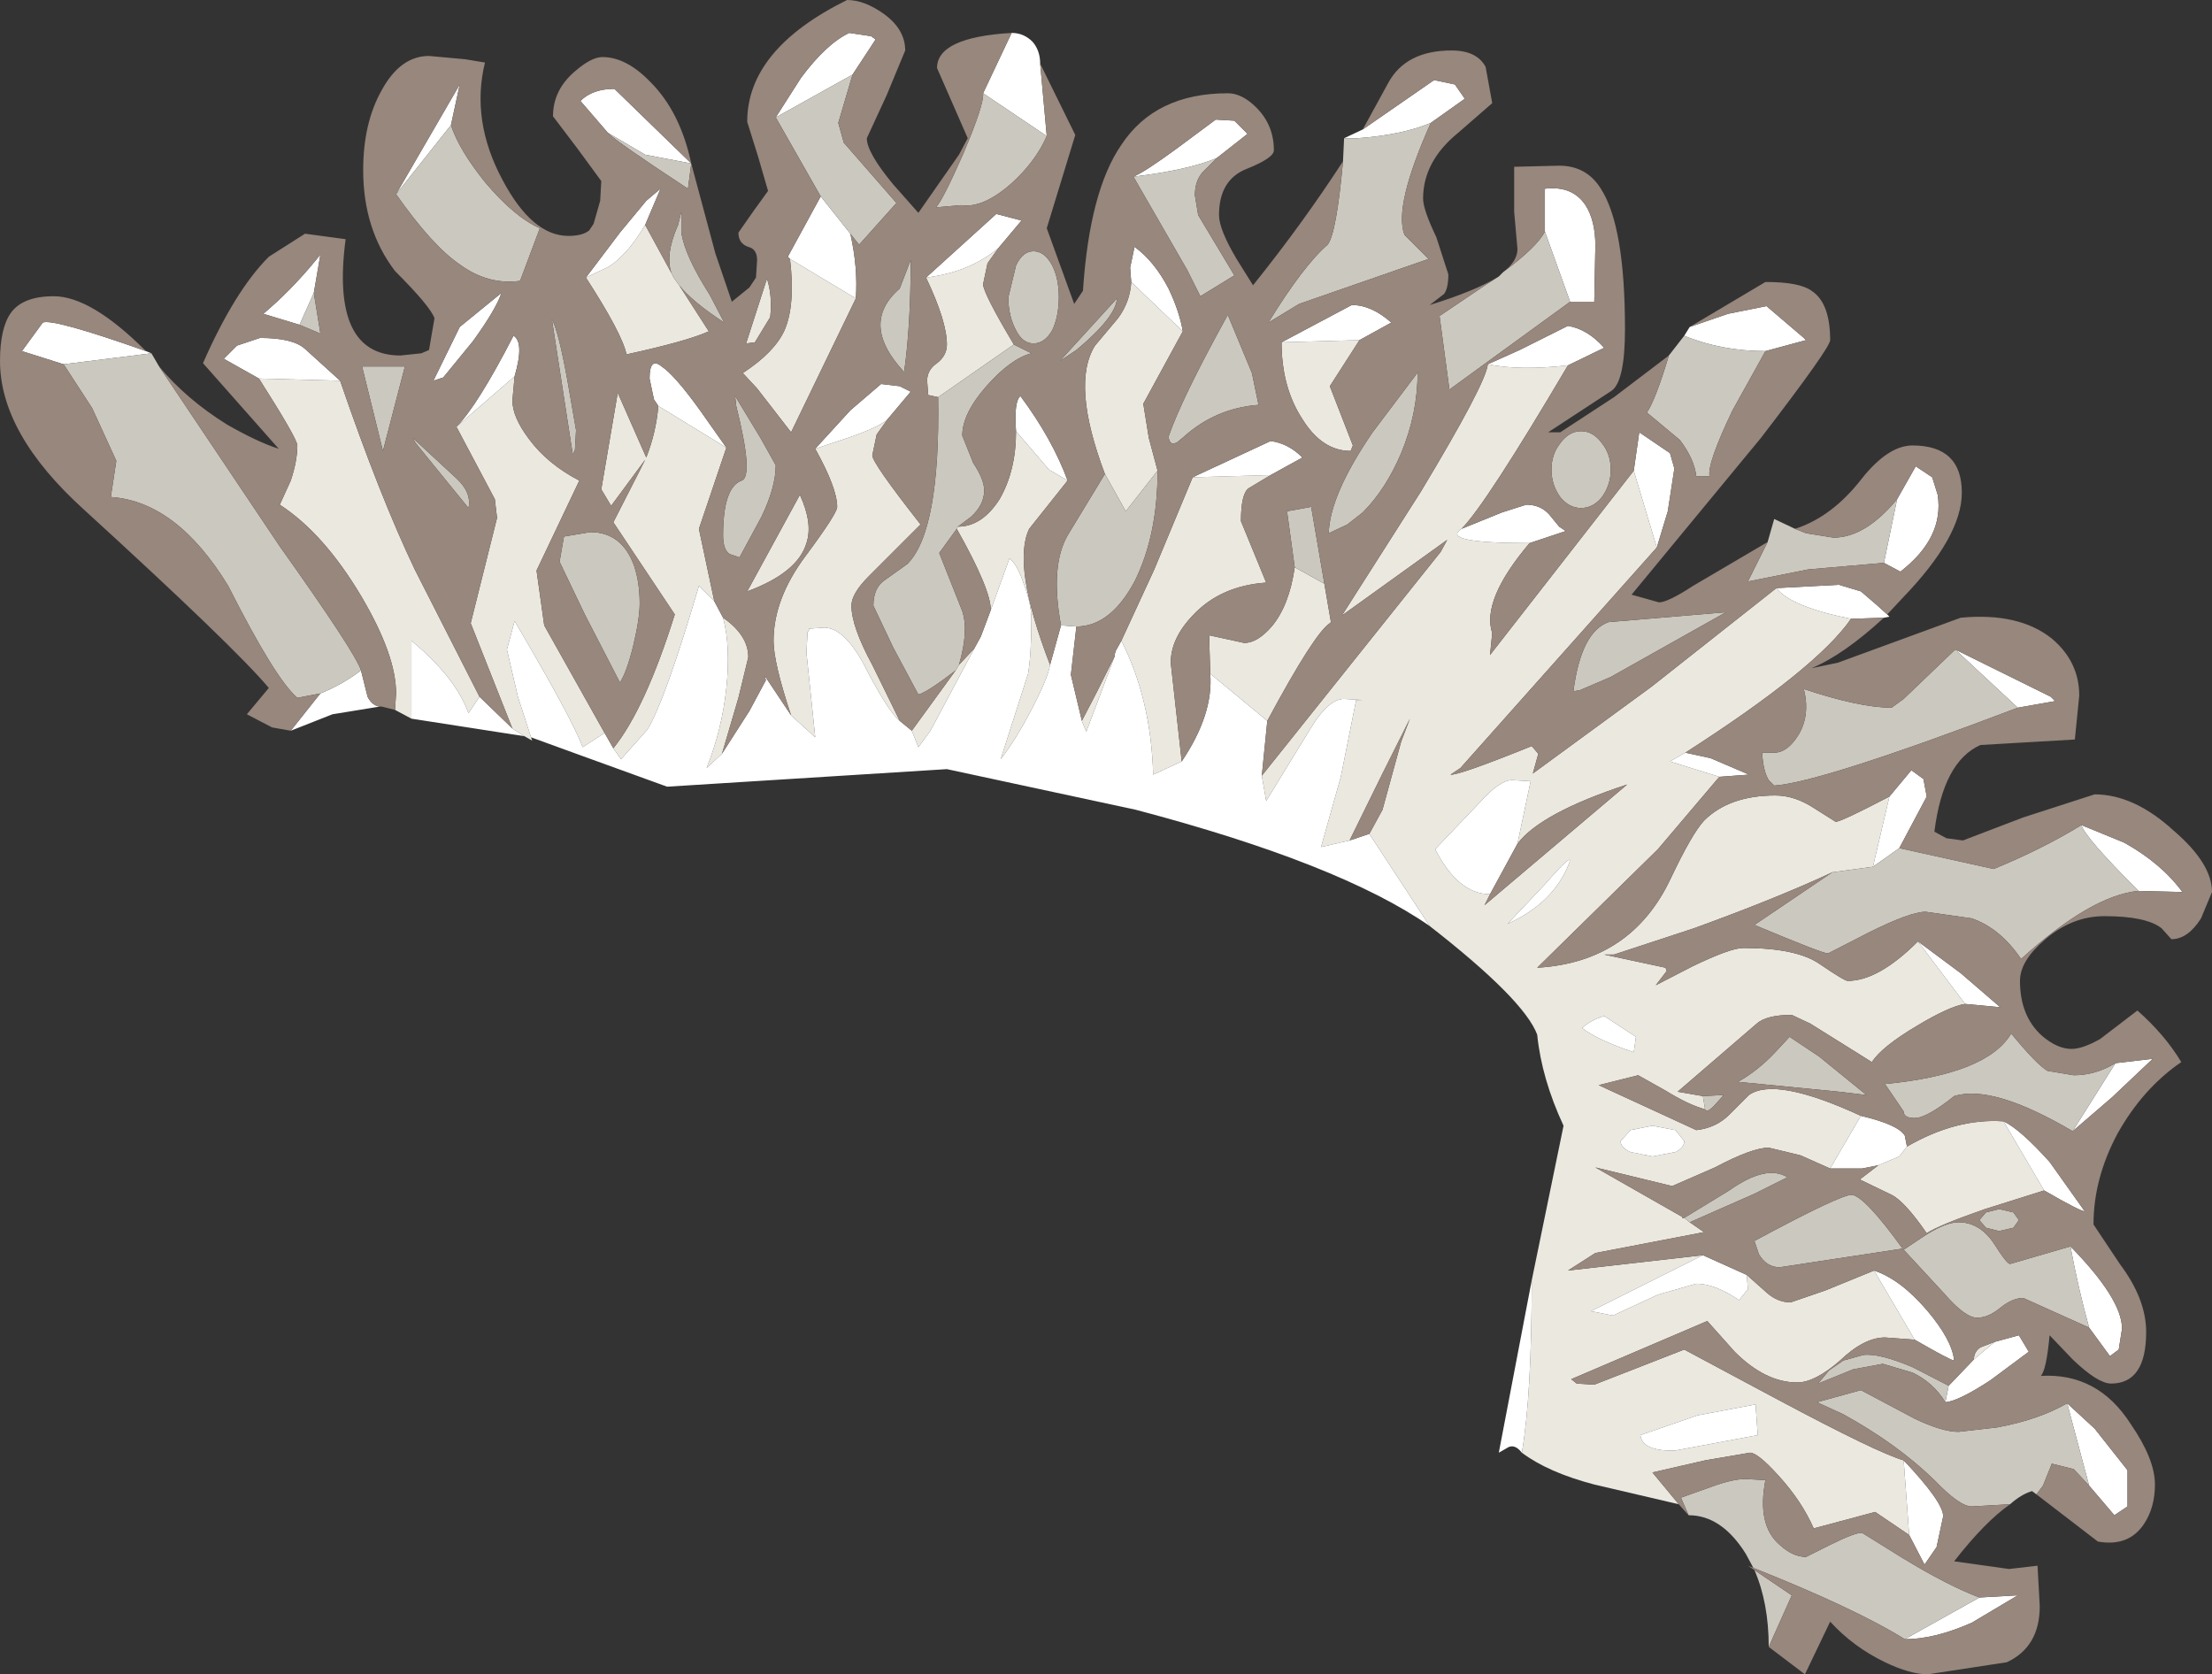 <?xml version="1.0" encoding="UTF-8" standalone="no"?>
<svg xmlns:ffdec="https://www.free-decompiler.com/flash" xmlns:xlink="http://www.w3.org/1999/xlink" ffdec:objectType="shape" height="76.3px" width="100.8px" xmlns="http://www.w3.org/2000/svg">
  <rect width="100%" height="100%" fill="#333333" stroke="none"/>
  <g transform="matrix(1.0, 0.0, 0.0, 1.0, 59.85, 62.2)">
    <path d="M-41.85 -29.85 L-41.8 -30.6 Q-41.8 -32.35 -43.4 -35.05 -45.1 -37.9 -47.1 -39.2 L-46.6 -40.3 Q-46.3 -41.2 -46.3 -41.9 -46.3 -42.2 -48.05 -44.95 L-44.35 -44.85 Q-42.55 -39.6 -40.95 -36.25 L-38.0 -30.45 -38.5 -29.7 Q-39.1 -31.35 -41.1 -33.0 L-41.1 -29.45 -41.85 -29.85 M-36.5 -29.0 L-38.4 -33.8 -37.8 -36.2 -37.2 -38.6 -37.3 -39.45 -39.05 -42.75 -36.4 -45.05 -36.5 -43.95 Q-36.5 -43.2 -35.75 -42.2 -34.9 -41.05 -33.45 -40.3 L-35.4 -36.2 -35.05 -33.7 -32.3 -28.8 -33.3 -28.15 Q-33.75 -29.4 -36.4 -33.9 L-36.75 -32.6 -36.25 -30.45 -35.65 -28.6 -35.6 -28.45 -35.95 -28.65 -36.5 -29.0 M-31.9 -28.1 Q-30.45 -29.9 -29.1 -34.2 L-31.9 -38.4 -30.7 -40.75 -30.45 -41.25 -32.0 -39.15 -32.45 -39.9 -31.7 -44.3 -30.4 -41.35 Q-29.95 -42.5 -29.85 -43.7 L-26.75 -41.8 -28.0 -38.1 -27.3 -34.8 -28.0 -35.5 Q-29.55 -30.25 -30.35 -28.95 L-31.55 -27.6 -31.9 -28.1 M-26.9 -34.05 Q-25.75 -33.25 -25.75 -32.25 L-26.2 -30.4 -26.95 -27.85 -27.65 -27.2 Q-26.95 -28.95 -26.75 -30.85 -26.55 -32.75 -26.9 -34.05 M-23.8 -29.6 Q-24.6 -32.0 -24.6 -33.0 -24.6 -34.9 -23.15 -36.85 -21.7 -38.8 -21.7 -39.1 -21.7 -39.95 -22.7 -41.75 L-21.2 -42.25 Q-19.75 -42.75 -19.4 -43.1 L-19.9 -42.4 -20.1 -41.45 Q-20.1 -41.1 -17.9 -38.3 L-20.25 -35.95 Q-21.05 -35.15 -21.05 -34.6 -21.05 -33.65 -20.1 -31.9 L-18.85 -29.35 Q-19.4 -29.8 -20.5 -31.95 -21.4 -33.6 -22.3 -33.6 L-23.0 -33.55 Q-22.95 -33.45 -23.05 -33.4 L-23.1 -32.45 -22.7 -28.6 -23.8 -29.6 M-18.3 -28.9 L-16.3 -31.65 -16.15 -31.9 -15.45 -32.65 -17.45 -28.9 -18.0 -28.15 -18.3 -28.9 M-17.1 -44.1 L-17.55 -44.2 -17.55 -44.15 -17.6 -44.85 Q-17.6 -45.35 -17.15 -45.65 -16.7 -46.0 -16.7 -46.5 -16.7 -47.55 -17.65 -49.55 -15.65 -49.8 -14.35 -50.9 L-14.85 -50.2 -15.05 -49.25 Q-15.05 -48.85 -13.65 -46.5 L-17.1 -44.1 M-16.2 -38.2 Q-15.1 -38.2 -14.3 -39.45 -13.55 -40.75 -13.55 -42.55 L-12.05 -40.8 -11.2 -40.3 -12.95 -38.1 Q-13.75 -36.45 -12.0 -31.9 -12.1 -31.3 -12.8 -29.95 -13.55 -28.5 -14.25 -27.6 L-13.0 -31.5 Q-12.85 -32.4 -12.85 -33.95 -12.85 -34.7 -13.2 -35.6 -13.5 -36.5 -13.85 -36.75 L-14.7 -34.4 Q-14.7 -35.35 -16.25 -38.1 L-16.2 -38.2 M-9.5 -40.6 Q-11.05 -44.7 -9.95 -46.45 L-8.9 -47.7 Q-8.35 -48.45 -8.3 -49.35 L-5.95 -47.1 -7.75 -43.8 -7.5 -42.25 -7.1 -40.75 -8.55 -38.9 -9.5 -40.6 M-10.55 -29.35 L-9.9 -30.6 -9.05 -32.3 -10.35 -28.85 -10.55 -29.35 M-8.75 -33.0 L-7.25 -36.25 -5.5 -40.45 -1.95 -40.55 -2.95 -39.95 Q-3.3 -39.7 -3.3 -38.45 L-2.15 -35.65 Q-4.25 -35.5 -5.5 -34.15 -6.5 -33.1 -6.5 -32.0 L-6.0 -27.5 -7.3 -26.9 Q-7.4 -30.35 -8.75 -33.0 M-4.7 -31.5 L-4.75 -33.25 -3.15 -32.9 Q-2.55 -32.9 -1.9 -33.65 -1.1 -34.6 -0.85 -36.35 L0.5 -35.6 0.8 -33.85 0.75 -33.8 Q0.05 -33.35 -2.1 -29.35 L-4.7 -31.5 M-2.35 -26.85 L5.8 -37.05 6.1 -37.6 1.3 -34.15 4.9 -39.8 Q7.85 -44.7 7.95 -45.6 9.4 -45.3 11.6 -45.55 7.85 -39.2 6.75 -38.1 5.75 -37.45 9.85 -37.45 7.65 -34.85 8.15 -33.35 L8.05 -32.35 14.6 -40.75 15.65 -37.25 6.7 -27.2 6.25 -26.9 Q6.6 -26.85 9.95 -28.2 L10.25 -27.85 10.0 -26.95 15.4 -30.9 21.1 -35.4 Q21.75 -34.55 24.5 -34.0 22.95 -31.75 16.95 -27.9 L16.25 -27.5 18.5 -26.8 15.7 -23.5 10.2 -18.1 Q14.5 -18.35 16.3 -22.2 17.25 -24.2 17.8 -24.8 18.95 -25.95 21.05 -25.95 21.95 -25.95 22.85 -25.35 L23.8 -24.75 Q24.05 -24.75 26.25 -25.9 L25.5 -22.7 23.65 -22.45 Q21.2 -21.3 17.35 -19.9 L13.7 -18.7 13.25 -18.7 16.05 -18.1 16.1 -17.95 15.6 -17.3 17.25 -18.15 Q19.0 -19.0 19.6 -19.0 22.05 -19.0 23.1 -18.25 24.2 -17.5 24.35 -17.5 25.75 -17.5 27.55 -19.3 L29.7 -16.45 Q29.0 -16.35 27.5 -15.45 25.9 -14.5 25.45 -13.8 L22.65 -15.55 21.8 -15.95 Q20.65 -15.95 20.2 -15.55 L16.6 -12.45 17.75 -12.25 17.85 -11.65 Q17.1 -11.85 16.05 -12.5 L14.8 -13.2 13.0 -12.75 17.45 -10.7 Q18.35 -10.8 18.95 -11.4 L19.85 -12.3 Q21.05 -13.15 24.95 -11.35 L23.55 -8.95 22.2 -9.55 20.75 -9.9 Q20.0 -9.9 18.3 -9.0 L16.35 -8.15 12.85 -9.0 16.8 -6.75 Q16.8 -6.65 16.9 -6.7 L17.15 -6.5 17.8 -6.05 12.85 -5.1 11.6 -4.3 17.75 -5.0 12.65 -2.45 13.65 -2.25 15.7 -3.2 17.45 -3.7 Q18.3 -3.7 19.4 -2.95 L19.8 -3.45 19.75 -4.1 20.65 -3.3 Q21.15 -2.85 21.75 -2.85 L23.35 -3.4 25.55 -4.3 27.4 -1.15 26.05 -1.25 Q25.1 -1.25 24.0 -0.2 22.85 0.8 22.05 0.8 20.6 0.8 19.2 -0.6 L17.95 -2.0 11.75 0.65 12.0 0.85 12.8 0.9 16.9 -0.7 21.2 1.6 Q25.7 4.0 26.9 4.35 L27.15 7.75 25.6 6.7 22.8 7.45 Q22.25 6.2 21.2 5.05 20.25 4.0 19.9 4.0 L17.85 4.35 15.45 4.9 16.65 6.35 12.8 5.45 Q10.7 4.9 9.5 4.0 9.95 1.4 9.95 -3.85 L11.4 -10.9 Q10.4 -13.05 10.2 -15.05 9.6 -16.65 5.3 -20.0 L2.55 -24.2 3.15 -25.3 4.0 -28.4 4.4 -29.45 3.15 -26.95 1.65 -23.9 0.35 -23.6 1.25 -26.8 1.95 -30.3 2.25 -30.3 1.4 -30.35 Q0.7 -30.35 -0.1 -29.05 L-2.15 -25.7 -2.35 -26.85 M27.05 -9.95 Q29.3 -11.25 31.45 -11.1 L33.3 -7.95 30.6 -7.1 Q28.45 -6.35 27.95 -6.0 26.95 -7.45 26.35 -7.75 L24.9 -8.45 25.75 -9.1 26.7 -9.5 27.05 -9.95 M2.1 -46.7 L0.75 -44.6 1.8 -41.9 1.7 -41.65 Q0.4 -41.65 -0.5 -43.1 -1.45 -44.55 -1.45 -46.6 L2.1 -46.7 M9.3 -23.75 L9.9 -26.6 9.05 -26.65 Q8.5 -26.65 7.6 -25.65 L5.55 -23.5 Q6.6 -21.45 8.05 -21.45 L7.8 -20.95 14.3 -26.45 Q10.35 -25.15 9.3 -23.75 M11.65 -22.85 Q11.9 -23.45 10.55 -21.9 L8.85 -20.1 Q10.95 -21.05 11.65 -22.85 M13.25 -15.9 Q12.6 -15.7 12.25 -15.35 12.95 -14.8 14.6 -14.25 L14.7 -14.95 13.25 -15.9 M16.5 -9.7 Q16.9 -9.9 16.9 -10.2 L16.5 -10.7 15.45 -10.9 14.45 -10.7 14.0 -10.2 Q14.0 -9.9 14.45 -9.7 L15.45 -9.5 16.5 -9.7 M30.1 -0.25 Q30.1 -0.6 30.4 -0.8 L31.05 -1.05 30.1 -0.25 M20.15 1.8 L17.5 2.3 14.9 3.2 Q15.0 3.95 16.5 3.9 L20.25 3.2 20.15 1.8 M-33.15 -49.55 L-32.1 -50.05 Q-31.25 -50.6 -30.45 -51.95 L-29.25 -49.75 -29.15 -49.55 -28.9 -49.2 -27.55 -47.1 Q-28.55 -46.65 -31.3 -46.05 -31.5 -47.0 -33.15 -49.55 M-24.75 -47.75 L-25.45 -46.6 -25.85 -46.55 -24.9 -49.5 Q-24.65 -48.75 -24.75 -47.75 M-20.85 -48.6 L-23.8 -42.5 -25.35 -44.5 -26.0 -45.2 Q-24.55 -46.15 -24.1 -47.15 -23.6 -48.3 -23.85 -50.4 L-20.85 -48.6 M-23.4 -39.65 Q-22.8 -38.35 -23.1 -37.45 -23.5 -36.1 -25.8 -35.25 L-23.4 -39.65" fill="#ebe8e0" fill-rule="evenodd" stroke="none"/>
    <path d="M2.25 -56.3 L5.5 -58.55 6.45 -58.35 6.9 -57.7 5.35 -56.6 Q4.05 -56.05 2.0 -55.9 L1.4 -55.9 2.25 -56.3 M-12.45 -59.3 L-12.15 -56.0 -15.05 -57.95 -13.75 -60.7 Q-13.2 -60.7 -12.8 -60.3 -12.45 -59.9 -12.45 -59.3 M-32.15 -56.15 L-33.4 -57.6 Q-32.85 -58.15 -31.85 -58.15 L-28.35 -54.75 -30.45 -55.15 -32.15 -56.15 M-43.4 -31.65 L-43.1 -30.45 Q-42.9 -30.05 -42.55 -30.0 L-44.7 -29.65 -46.6 -28.9 -45.25 -30.6 Q-44.25 -31.0 -43.4 -31.65 M-48.05 -44.95 L-49.65 -45.85 -49.05 -46.45 -48.0 -46.8 Q-46.5 -46.8 -45.95 -46.3 L-44.35 -44.85 -48.05 -44.95 M-38.0 -30.45 L-36.5 -29.0 -35.95 -28.65 -41.1 -29.45 -41.1 -33.0 Q-39.1 -31.35 -38.5 -29.7 L-38.0 -30.45 M-39.05 -42.75 Q-38.1 -43.7 -36.45 -46.9 -35.95 -46.6 -36.4 -45.05 L-39.05 -42.75 M-32.3 -28.8 L-31.9 -28.1 -31.55 -27.6 -30.35 -28.95 Q-29.55 -30.25 -28.0 -35.5 L-27.3 -34.8 -26.9 -34.05 Q-26.55 -32.75 -26.75 -30.85 -26.95 -28.95 -27.65 -27.2 L-26.95 -27.85 -25.7 -29.8 -24.95 -31.2 -25.0 -31.4 -23.8 -29.6 -22.7 -28.6 -23.1 -32.45 -23.05 -33.4 Q-22.95 -33.45 -23.0 -33.55 L-22.3 -33.6 Q-21.4 -33.6 -20.5 -31.95 -19.4 -29.8 -18.85 -29.35 L-18.3 -28.9 -18.0 -28.15 -17.45 -28.9 -15.45 -32.65 -15.15 -33.2 -14.7 -34.4 -13.85 -36.75 Q-13.5 -36.5 -13.2 -35.6 -12.85 -34.7 -12.85 -33.95 -12.85 -32.4 -13.0 -31.5 L-14.25 -27.6 Q-13.55 -28.5 -12.8 -29.95 -12.1 -31.3 -12.0 -31.9 L-11.5 -33.7 -10.8 -33.65 -11.05 -31.45 -10.55 -29.35 -10.35 -28.85 -9.05 -32.3 -9.05 -32.4 -9.0 -32.55 -8.75 -33.0 Q-7.4 -30.35 -7.3 -26.9 L-6.0 -27.5 Q-4.55 -29.65 -4.7 -31.5 L-2.1 -29.35 -2.35 -26.85 -2.15 -25.7 -0.1 -29.05 Q0.7 -30.35 1.4 -30.35 L2.25 -30.3 1.95 -30.3 1.25 -26.8 0.35 -23.6 1.65 -23.9 2.55 -24.2 5.3 -20.0 Q1.2 -22.85 -8.1 -25.3 L-16.7 -27.15 -29.45 -26.35 -33.45 -27.8 -35.65 -28.6 -36.25 -30.45 -36.75 -32.6 -36.4 -33.9 Q-33.75 -29.4 -33.3 -28.15 L-32.3 -28.8 M-29.85 -43.7 L-30.05 -44.0 -30.25 -44.95 Q-30.25 -45.95 -29.7 -45.5 -29.1 -45.1 -27.95 -43.5 L-26.75 -41.8 -29.85 -43.7 M-22.7 -41.75 L-21.1 -43.5 -19.7 -44.7 -18.85 -44.6 -18.35 -44.35 -19.4 -43.1 Q-19.75 -42.75 -21.2 -42.25 L-22.7 -41.75 M-17.65 -49.55 L-14.45 -52.45 -13.3 -52.15 -14.35 -50.9 Q-15.65 -49.8 -17.65 -49.55 M-13.55 -42.55 Q-13.65 -43.9 -13.35 -44.15 -11.9 -42.2 -11.2 -40.3 L-12.05 -40.8 -13.55 -42.55 M-8.3 -49.35 L-8.35 -50.0 -8.15 -50.95 Q-7.25 -50.3 -6.6 -49.05 -6.1 -48.0 -5.95 -47.1 L-8.3 -49.35 M-5.5 -40.45 L-1.95 -42.1 Q-1.15 -42.0 -0.5 -41.35 L-1.95 -40.55 -5.5 -40.45 M7.95 -45.6 L9.4 -46.25 11.6 -47.35 Q12.5 -47.2 13.25 -46.35 L11.6 -45.55 Q9.4 -45.3 7.95 -45.6 M6.75 -38.1 L8.6 -38.85 9.7 -39.2 Q10.35 -39.2 10.75 -38.75 L11.2 -38.2 11.5 -38.0 9.85 -37.45 Q5.75 -37.45 6.75 -38.1 M14.6 -40.75 L14.85 -42.5 16.25 -41.55 16.45 -40.85 16.15 -38.9 15.65 -37.25 14.6 -40.75 M21.1 -35.4 L23.95 -35.55 24.95 -35.25 25.65 -34.65 26.15 -34.2 26.25 -34.1 26.0 -34.05 24.5 -34.0 Q21.75 -34.55 21.1 -35.4 M26.6 -39.45 L27.45 -40.95 28.2 -40.45 28.45 -39.65 Q28.75 -37.7 26.75 -36.15 L26.0 -36.55 26.6 -39.45 M17.15 -47.3 L18.9 -47.9 20.65 -48.25 22.35 -46.8 22.45 -46.7 20.6 -46.2 Q18.6 -46.2 16.9 -46.9 L17.15 -47.3 M10.55 -51.65 L10.55 -53.6 Q11.8 -53.75 12.4 -52.85 12.85 -52.15 12.85 -51.0 L12.8 -48.45 11.7 -48.45 10.55 -51.65 M9.5 4.0 Q9.15 3.55 8.8 3.8 L8.45 4.0 9.95 -3.85 Q9.95 1.4 9.5 4.0 M26.25 -25.9 L27.25 -27.1 27.8 -26.7 27.95 -25.9 26.7 -23.55 25.5 -22.7 26.25 -25.9 M35.0 -24.6 L36.95 -23.8 Q38.65 -22.85 39.6 -21.55 L37.6 -21.6 Q35.15 -24.05 35.0 -24.6 M27.55 -19.3 L29.5 -17.85 31.3 -16.3 29.7 -16.45 27.55 -19.3 M24.95 -11.35 Q26.65 -10.95 26.95 -10.45 L27.05 -9.95 26.7 -9.5 25.75 -9.1 25.0 -8.95 23.55 -8.95 24.95 -11.35 M31.45 -11.1 Q32.2 -10.75 33.55 -9.25 L35.15 -7.0 Q34.95 -7.0 33.3 -7.95 L31.45 -11.1 M17.75 -5.0 L19.75 -4.1 19.8 -3.45 19.4 -2.95 Q18.3 -3.7 17.45 -3.7 L15.7 -3.2 13.65 -2.25 12.65 -2.45 17.75 -5.0 M25.55 -4.3 Q26.75 -3.9 27.95 -2.5 29.1 -1.15 29.2 -0.2 29.05 -0.2 27.4 -1.15 L25.55 -4.3 M26.9 4.35 Q28.7 6.25 28.7 6.9 L28.4 8.3 27.85 9.1 27.15 7.75 26.9 4.35 M29.25 -32.6 L33.6 -30.45 33.8 -30.25 32.1 -29.95 29.25 -32.6 M16.95 -27.9 L18.1 -27.65 19.85 -26.9 18.5 -26.8 16.25 -27.5 16.95 -27.9 M-1.45 -46.6 L1.75 -48.3 Q2.65 -48.3 3.55 -47.5 L2.1 -46.7 -1.45 -46.6 M8.05 -21.45 Q6.6 -21.45 5.55 -23.5 L7.6 -25.65 Q8.5 -26.65 9.05 -26.65 L9.9 -26.6 9.3 -23.75 8.05 -21.45 M11.65 -22.85 Q10.95 -21.05 8.85 -20.1 L10.55 -21.9 Q11.9 -23.45 11.65 -22.85 M13.25 -15.9 L14.7 -14.95 14.6 -14.25 Q12.95 -14.8 12.25 -15.35 12.6 -15.7 13.25 -15.9 M16.5 -9.7 L15.45 -9.5 14.45 -9.7 Q14.0 -9.9 14.0 -10.2 L14.45 -10.7 15.45 -10.9 16.5 -10.7 16.9 -10.2 Q16.9 -9.9 16.5 -9.7 M34.6 -10.65 L36.55 -13.75 38.25 -13.95 36.4 -12.2 34.6 -10.65 M28.8 1.7 L28.95 0.95 30.1 -0.25 31.05 -1.05 32.15 -1.35 32.6 -0.6 30.85 0.7 Q29.4 1.65 28.8 1.7 M35.35 -1.7 Q34.85 -3.5 34.5 -5.4 36.85 -3.0 36.85 -1.65 L36.7 -0.7 36.3 -0.4 35.35 -1.7 M34.35 1.75 L35.6 2.9 37.1 4.8 37.1 6.45 36.5 6.85 35.35 5.5 34.35 1.75 M26.95 12.5 L30.35 10.6 32.1 10.5 30.0 11.75 Q28.3 12.5 26.95 12.5 M20.15 1.8 L20.25 3.2 16.5 3.9 Q15.0 3.95 14.9 3.2 L17.5 2.3 20.15 1.8 M-41.8 -53.35 L-38.9 -58.35 -39.3 -56.5 -41.8 -53.35 M-30.45 -51.95 Q-31.25 -50.6 -32.1 -50.05 L-33.15 -49.55 -31.6 -51.6 -30.4 -53.05 -29.75 -53.6 -30.45 -51.95 M-21.0 -58.8 L-24.5 -56.85 -23.35 -58.65 Q-22.2 -60.2 -21.15 -60.7 L-20.15 -60.55 -19.95 -60.4 -21.0 -58.8 M-22.45 -53.25 L-21.1 -51.55 Q-20.75 -50.0 -20.85 -48.6 L-23.85 -50.4 -23.95 -50.5 -22.45 -53.25 M-8.2 -54.15 Q-7.7 -54.35 -6.2 -55.45 L-4.45 -56.75 -3.6 -56.7 -3.0 -56.1 -4.4 -55.0 Q-5.7 -54.45 -8.2 -54.15 M-46.2 -47.4 L-47.85 -47.9 Q-46.6 -48.95 -45.45 -50.35 L-45.25 -50.6 -45.55 -48.85 -46.2 -47.4 M-52.95 -46.1 L-56.95 -45.6 -58.85 -46.2 -57.9 -47.5 Q-57.45 -47.7 -53.2 -46.2 L-52.95 -46.1 M-40.1 -44.85 L-38.9 -47.3 -37.0 -48.85 Q-37.25 -48.1 -38.3 -46.65 L-39.65 -45.0 -40.1 -44.85" fill="#ffffff" fill-rule="evenodd" stroke="none"/>
    <path d="M5.35 -56.6 Q3.65 -52.8 4.15 -51.5 L5.25 -50.4 -0.65 -48.35 -2.05 -47.5 Q-0.45 -50.1 0.65 -51.05 1.05 -51.55 1.35 -54.85 L1.4 -55.9 2.0 -55.9 Q4.05 -56.05 5.35 -56.6 M-12.15 -56.0 Q-12.65 -54.85 -13.75 -53.85 -15.05 -52.7 -16.05 -52.85 L-17.2 -52.75 Q-16.9 -53.05 -15.95 -55.2 -15.0 -57.45 -15.05 -57.95 L-12.15 -56.0 M-28.35 -54.75 L-28.5 -53.6 Q-31.85 -55.8 -32.15 -56.15 L-30.45 -55.15 -28.35 -54.75 M-52.6 -45.5 L-47.1 -37.3 Q-43.65 -32.45 -43.4 -31.65 -44.25 -31.0 -45.25 -30.6 L-46.3 -30.4 Q-47.3 -31.25 -49.45 -35.5 -51.8 -39.35 -54.8 -39.55 L-54.55 -41.2 -55.65 -43.6 -56.95 -45.6 -52.95 -46.1 -52.6 -45.5 M-16.3 -31.65 Q-17.6 -30.65 -18.0 -30.55 L-19.15 -32.7 -20.05 -34.6 Q-20.05 -35.4 -19.55 -35.75 L-18.5 -36.5 Q-17.0 -38.0 -17.1 -44.1 L-13.65 -46.5 -12.85 -46.1 Q-13.8 -45.85 -14.9 -44.6 -16.0 -43.35 -16.0 -42.35 L-15.5 -41.1 Q-15.0 -40.35 -15.0 -39.85 -15.0 -39.2 -15.6 -38.65 L-16.2 -38.2 -16.25 -38.1 -17.05 -37.0 -16.0 -34.35 Q-15.7 -33.45 -16.15 -31.9 L-16.3 -31.65 M-11.5 -33.7 Q-12.0 -36.4 -11.2 -37.8 L-9.5 -40.6 -8.55 -38.9 -7.1 -40.75 Q-7.1 -37.8 -8.15 -35.7 -9.25 -33.65 -10.8 -33.65 L-11.5 -33.7 M-0.85 -36.35 L-1.2 -38.9 -0.1 -39.1 0.5 -35.6 -0.85 -36.35 M21.95 -38.1 L22.45 -37.9 23.7 -37.7 Q25.15 -37.7 26.6 -39.45 L26.0 -36.55 22.55 -36.25 19.8 -35.7 20.7 -37.5 21.0 -38.55 21.95 -38.1 M20.6 -46.2 L19.1 -43.5 Q17.95 -41.1 18.05 -40.5 L17.45 -40.5 Q17.35 -41.3 16.7 -42.15 L15.2 -43.4 Q15.6 -44.0 16.2 -46.0 L16.9 -46.9 Q18.6 -46.2 20.6 -46.2 M8.65 -49.8 Q10.2 -50.95 10.55 -51.65 L11.7 -48.45 6.2 -44.45 5.75 -47.8 7.9 -49.25 8.45 -49.6 8.65 -49.8 M32.95 5.9 L32.75 5.75 Q32.25 5.9 31.75 6.35 L30.0 6.45 Q29.45 6.45 28.3 5.25 26.6 3.6 24.15 2.25 L22.95 1.7 24.95 1.15 27.4 2.45 Q28.65 3.05 29.4 3.05 L31.15 2.85 Q33.05 2.5 34.35 1.75 L35.35 5.5 34.65 4.75 33.65 4.5 33.25 5.5 32.95 5.9 M20.75 12.85 Q20.75 10.85 20.1 9.35 L21.8 10.5 20.75 12.85 M20.05 9.25 L19.7 8.6 Q18.6 6.85 17.1 6.85 L16.75 6.05 18.15 5.55 Q19.1 5.2 19.7 5.2 L20.6 5.25 Q20.2 7.3 21.25 8.2 21.85 8.75 22.45 8.75 L23.55 8.2 Q24.65 7.65 25.0 7.65 L26.85 8.8 Q28.9 10.05 30.35 10.6 L26.95 12.5 Q24.7 11.1 20.05 9.25 M26.7 -23.55 L31.0 -22.6 Q33.2 -23.5 35.0 -24.6 35.15 -24.05 37.6 -21.6 35.45 -21.4 32.25 -18.5 31.3 -19.9 30.0 -20.35 L27.9 -20.65 Q27.2 -20.65 25.3 -19.7 L23.45 -18.75 Q23.2 -18.75 20.1 -20.05 L23.65 -22.45 25.5 -22.7 26.7 -23.55 M17.75 -12.25 L18.7 -12.3 18.25 -11.8 Q17.9 -11.45 17.85 -11.65 L17.75 -12.25 M16.9 -6.7 L18.95 -7.95 Q20.65 -9.15 21.6 -8.55 L20.1 -7.8 17.15 -6.5 16.9 -6.7 M32.1 -29.95 Q23.15 -26.55 21.0 -26.4 L20.75 -26.65 Q20.5 -27.05 20.45 -27.9 L21.0 -27.9 Q21.6 -27.9 22.1 -28.7 22.65 -29.6 22.35 -30.8 24.9 -29.95 26.35 -29.95 L26.9 -30.35 29.25 -32.6 32.1 -29.95 M13.55 -40.8 Q13.55 -40.1 13.15 -39.55 12.75 -39.05 12.2 -39.05 11.65 -39.05 11.25 -39.55 10.85 -40.1 10.85 -40.8 10.85 -41.5 11.25 -42.0 11.65 -42.55 12.2 -42.55 12.75 -42.55 13.15 -42.0 13.55 -41.5 13.55 -40.8 M4.75 -45.25 Q4.75 -43.35 4.0 -41.55 3.3 -39.9 2.25 -38.85 L1.55 -38.3 0.7 -37.9 Q0.75 -39.65 2.7 -42.5 L4.7 -45.15 4.75 -45.25 M11.85 -30.7 Q12.2 -33.4 13.45 -33.85 L18.8 -34.3 13.55 -31.35 12.15 -30.75 11.85 -30.7 M34.6 -10.65 Q30.95 -12.8 29.2 -12.25 27.95 -11.25 27.4 -11.25 26.9 -11.25 26.9 -11.55 L26.05 -12.8 Q30.7 -13.25 31.8 -15.1 32.95 -13.7 33.45 -13.4 L34.65 -13.2 Q35.65 -13.2 36.55 -13.75 L34.6 -10.65 M21.05 -14.25 L21.7 -14.95 23.05 -14.05 25.2 -12.3 23.95 -12.45 19.35 -12.9 Q20.25 -13.4 21.05 -14.25 M28.8 1.7 Q28.25 0.8 27.3 0.35 L25.95 -0.05 24.6 0.2 23.0 0.85 23.5 0.25 24.15 -0.2 25.05 -0.45 Q25.75 -0.55 27.3 0.1 L28.95 0.95 28.8 1.7 M35.35 -1.7 L32.35 -3.05 Q31.85 -3.05 31.3 -2.6 30.75 -2.15 30.25 -2.15 29.7 -2.15 28.75 -3.25 L26.9 -5.25 27.8 -5.85 Q28.8 -6.5 29.4 -6.5 30.35 -6.5 31.0 -5.55 31.6 -4.6 31.75 -4.6 L34.5 -5.4 Q34.85 -3.5 35.35 -1.7 M21.25 -4.45 Q20.65 -4.45 20.3 -5.05 L20.1 -5.65 Q24.1 -7.8 24.55 -7.75 25.15 -7.65 26.85 -5.3 L21.25 -4.45 M31.25 -7.1 L31.9 -6.95 32.15 -6.6 31.9 -6.25 31.25 -6.1 30.65 -6.25 30.35 -6.6 30.65 -6.95 31.25 -7.1 M-39.3 -56.5 Q-38.95 -55.4 -37.75 -53.9 -36.4 -52.3 -35.25 -51.8 L-36.15 -49.4 Q-37.6 -49.2 -38.9 -50.15 -40.15 -51.0 -41.8 -53.35 L-39.3 -56.5 M-28.9 -49.2 L-29.15 -49.55 -29.25 -49.75 Q-29.55 -50.6 -28.95 -51.95 L-28.8 -52.55 -28.8 -51.6 Q-28.65 -50.55 -27.5 -48.75 L-26.85 -47.5 Q-28.3 -48.45 -28.9 -49.2 M-24.5 -56.85 L-21.0 -58.8 -21.65 -56.6 -21.4 -55.7 -19.0 -52.95 -20.7 -51.05 -21.1 -51.55 -22.45 -53.25 -24.5 -56.85 M-12.75 -50.75 Q-12.25 -50.75 -11.9 -50.1 -11.6 -49.5 -11.6 -48.65 -11.6 -47.8 -11.9 -47.15 -12.25 -46.55 -12.75 -46.55 -13.25 -46.55 -13.55 -47.15 -13.9 -47.8 -13.9 -48.65 L-13.55 -50.1 Q-13.25 -50.75 -12.75 -50.75 M-4.4 -55.0 L-5.05 -54.35 Q-5.4 -53.95 -5.4 -53.3 L-5.25 -52.4 -3.6 -49.65 -5.15 -48.7 -5.75 -49.9 -8.2 -54.15 Q-5.7 -54.45 -4.4 -55.0 M-45.55 -48.85 L-45.25 -47.0 -46.2 -47.4 -45.55 -48.85 M-41.4 -45.5 L-42.4 -41.65 -43.35 -45.5 -41.4 -45.5 M-41.05 -42.25 L-39.05 -40.4 Q-38.35 -39.75 -38.5 -39.05 L-40.9 -42.0 -41.05 -42.25 M-2.8 -45.2 L-2.5 -43.75 Q-4.45 -43.6 -5.9 -42.3 L-6.2 -42.05 Q-6.55 -41.85 -6.6 -42.3 -6.0 -44.05 -3.9 -47.85 L-2.8 -45.2 M-11.55 -45.75 L-8.95 -48.6 Q-9.0 -47.75 -10.8 -46.25 L-11.55 -45.75 M-18.85 -49.05 L-18.35 -50.35 Q-18.35 -47.35 -18.65 -45.25 -20.7 -47.45 -18.85 -49.05 M-26.35 -44.15 L-25.2 -42.25 -24.5 -41.0 Q-24.5 -40.0 -25.15 -38.65 L-26.15 -36.8 -26.6 -36.95 Q-26.9 -37.15 -26.9 -37.8 -26.9 -40.0 -26.05 -40.3 -25.5 -40.5 -26.3 -43.7 L-26.35 -44.15 M-34.0 -44.9 L-33.6 -42.6 -33.65 -41.7 -33.75 -41.5 -34.7 -47.65 Q-34.4 -47.1 -34.0 -44.9 M-32.95 -37.95 Q-31.5 -37.95 -30.95 -36.4 -30.7 -35.65 -30.7 -34.7 -30.7 -34.0 -31.0 -32.75 -31.3 -31.55 -31.6 -31.1 L-33.2 -34.2 -34.35 -36.6 -34.15 -37.75 -32.95 -37.95" fill="#cbc8c0" fill-rule="evenodd" stroke="none"/>
    <path d="M2.25 -56.3 L3.4 -58.4 Q4.2 -59.9 6.3 -59.9 7.45 -59.9 7.85 -59.15 L8.15 -57.5 6.6 -56.15 Q5.0 -54.85 5.0 -53.15 5.0 -52.65 5.6 -51.4 L6.15 -49.7 Q6.15 -49.05 5.95 -48.8 L5.3 -48.3 Q7.4 -48.95 8.45 -49.6 L7.9 -49.25 5.75 -47.8 6.2 -44.45 11.7 -48.45 12.8 -48.45 12.85 -51.0 Q12.85 -52.15 12.4 -52.85 11.8 -53.75 10.55 -53.6 L10.55 -51.65 Q10.2 -50.95 8.65 -49.8 9.3 -50.3 9.3 -50.85 L9.15 -52.55 9.15 -54.6 11.2 -54.65 Q12.45 -54.65 13.1 -53.6 14.2 -51.9 14.2 -47.2 14.2 -44.85 13.6 -44.4 L10.7 -42.5 11.25 -42.5 13.7 -44.1 16.2 -46.0 Q15.6 -44.0 15.2 -43.4 L16.7 -42.15 Q17.35 -41.3 17.45 -40.5 L18.05 -40.5 Q17.95 -41.1 19.1 -43.5 L20.6 -46.2 22.45 -46.7 22.35 -46.8 20.65 -48.25 18.9 -47.9 17.15 -47.3 20.6 -49.35 Q22.15 -49.35 22.7 -48.95 23.55 -48.4 23.55 -46.7 23.55 -46.35 20.4 -42.25 L14.5 -35.1 15.75 -34.75 Q16.15 -34.75 17.3 -35.5 L20.7 -37.5 19.8 -35.7 22.55 -36.25 26.0 -36.55 26.75 -36.15 Q28.75 -37.7 28.45 -39.65 L28.2 -40.45 27.45 -40.95 26.6 -39.45 Q25.15 -37.7 23.7 -37.7 L22.45 -37.9 21.95 -38.1 Q23.65 -38.65 25.0 -40.4 26.2 -41.9 27.3 -41.9 29.55 -41.9 29.55 -39.75 29.55 -37.75 26.85 -34.95 L26.15 -34.2 25.65 -34.65 24.95 -35.25 23.95 -35.55 21.1 -35.4 15.4 -30.9 10.0 -26.95 10.25 -27.85 9.95 -28.2 Q6.6 -26.85 6.25 -26.9 L6.7 -27.2 15.65 -37.25 16.15 -38.9 16.45 -40.85 16.25 -41.55 14.85 -42.5 14.6 -40.75 8.05 -32.35 8.15 -33.35 Q7.65 -34.85 9.85 -37.45 L11.5 -38.0 11.2 -38.2 10.75 -38.75 Q10.35 -39.2 9.7 -39.2 L8.6 -38.85 6.75 -38.1 Q7.85 -39.2 11.6 -45.55 L13.25 -46.35 Q12.5 -47.2 11.6 -47.35 L9.4 -46.25 7.95 -45.6 Q7.85 -44.7 4.9 -39.8 L1.3 -34.15 6.1 -37.6 5.8 -37.05 -2.35 -26.85 -2.1 -29.35 Q0.05 -33.35 0.75 -33.8 L0.8 -33.85 0.5 -35.6 -0.1 -39.1 -1.2 -38.9 -0.85 -36.35 Q-1.1 -34.6 -1.9 -33.65 -2.55 -32.9 -3.15 -32.9 L-4.75 -33.25 -4.7 -31.5 Q-4.55 -29.65 -6.0 -27.5 L-6.5 -32.0 Q-6.5 -33.1 -5.5 -34.15 -4.25 -35.5 -2.15 -35.65 L-3.3 -38.45 Q-3.3 -39.7 -2.95 -39.95 L-1.95 -40.55 -0.5 -41.35 Q-1.15 -42.0 -1.95 -42.1 L-5.5 -40.45 -7.25 -36.25 -8.75 -33.0 -9.0 -32.55 -9.05 -32.4 -9.05 -32.3 -9.9 -30.6 -10.55 -29.35 -11.05 -31.45 -10.8 -33.65 Q-9.25 -33.65 -8.15 -35.7 -7.1 -37.8 -7.1 -40.75 L-7.5 -42.25 -7.75 -43.8 -5.95 -47.1 Q-6.1 -48.0 -6.6 -49.05 -7.25 -50.3 -8.15 -50.95 L-8.35 -50.0 -8.3 -49.35 Q-8.35 -48.45 -8.9 -47.7 L-9.95 -46.45 Q-11.05 -44.7 -9.5 -40.6 L-11.2 -37.8 Q-12.0 -36.4 -11.5 -33.7 L-12.0 -31.9 Q-13.75 -36.45 -12.95 -38.1 L-11.2 -40.3 Q-11.9 -42.2 -13.35 -44.15 -13.65 -43.9 -13.55 -42.55 -13.55 -40.75 -14.3 -39.45 -15.1 -38.2 -16.2 -38.2 L-15.6 -38.65 Q-15.0 -39.2 -15.0 -39.85 -15.0 -40.35 -15.5 -41.1 L-16.0 -42.35 Q-16.0 -43.35 -14.9 -44.6 -13.8 -45.85 -12.85 -46.1 L-13.65 -46.5 Q-15.05 -48.85 -15.05 -49.25 L-14.85 -50.2 -14.35 -50.9 -13.3 -52.15 -14.45 -52.45 -17.65 -49.55 Q-16.7 -47.55 -16.7 -46.5 -16.7 -46.0 -17.15 -45.65 -17.6 -45.35 -17.6 -44.85 L-17.55 -44.15 -17.55 -44.2 -17.1 -44.1 Q-17.0 -38.0 -18.5 -36.5 L-19.55 -35.75 Q-20.05 -35.4 -20.05 -34.6 L-19.15 -32.7 -18.0 -30.55 Q-17.6 -30.65 -16.3 -31.65 L-18.3 -28.9 -18.85 -29.35 -20.1 -31.9 Q-21.05 -33.65 -21.05 -34.6 -21.05 -35.15 -20.25 -35.95 L-17.9 -38.3 Q-20.1 -41.1 -20.1 -41.45 L-19.9 -42.4 -19.4 -43.1 -18.35 -44.35 -18.85 -44.6 -19.7 -44.7 -21.1 -43.5 -22.7 -41.75 Q-21.7 -39.95 -21.7 -39.1 -21.7 -38.8 -23.15 -36.85 -24.6 -34.9 -24.6 -33.0 -24.6 -32.0 -23.8 -29.6 L-25.0 -31.4 -24.95 -31.2 -25.7 -29.8 -26.95 -27.85 -26.2 -30.4 -25.75 -32.25 Q-25.75 -33.25 -26.9 -34.05 L-27.3 -34.8 -28.0 -38.1 -26.75 -41.8 -27.95 -43.5 Q-29.1 -45.1 -29.7 -45.5 -30.25 -45.95 -30.25 -44.95 L-30.05 -44.0 -29.85 -43.7 Q-29.95 -42.5 -30.4 -41.35 L-31.7 -44.3 -32.45 -39.9 -32.0 -39.15 -30.45 -41.25 -30.7 -40.75 -31.9 -38.4 -29.1 -34.2 Q-30.45 -29.9 -31.9 -28.1 L-32.3 -28.8 -35.05 -33.7 -35.4 -36.2 -33.45 -40.3 Q-34.9 -41.05 -35.75 -42.2 -36.5 -43.2 -36.5 -43.95 L-36.4 -45.05 Q-35.95 -46.6 -36.45 -46.9 -38.1 -43.7 -39.05 -42.75 L-37.3 -39.45 -37.2 -38.6 -37.8 -36.2 -38.4 -33.8 -36.5 -29.0 -38.0 -30.45 -40.95 -36.25 Q-42.55 -39.6 -44.35 -44.85 L-45.95 -46.3 Q-46.5 -46.8 -48.0 -46.8 L-49.05 -46.45 -49.65 -45.85 -48.05 -44.95 Q-46.3 -42.2 -46.3 -41.9 -46.3 -41.2 -46.6 -40.3 L-47.1 -39.2 Q-45.1 -37.9 -43.4 -35.05 -41.8 -32.35 -41.8 -30.6 L-41.85 -29.85 -42.45 -30.0 -42.55 -30.0 Q-42.9 -30.05 -43.1 -30.45 L-43.4 -31.65 Q-43.65 -32.45 -47.1 -37.3 L-52.6 -45.5 Q-51.35 -44.0 -49.5 -42.85 -48.1 -42.05 -47.15 -41.75 L-50.6 -45.65 Q-49.15 -48.95 -47.6 -50.5 L-45.95 -51.55 -44.1 -51.3 Q-44.8 -46.0 -41.6 -46.0 L-40.65 -46.1 -40.3 -46.25 -40.05 -47.7 Q-40.25 -48.25 -41.85 -49.85 -43.3 -51.75 -43.3 -54.45 -43.3 -56.6 -42.45 -58.1 -41.6 -59.65 -40.3 -59.65 L-38.65 -59.5 -37.75 -59.35 Q-38.4 -56.7 -36.95 -54.0 -35.6 -51.45 -33.95 -51.45 -33.3 -51.45 -33.0 -51.7 L-32.8 -52.0 -32.5 -53.05 -32.45 -53.95 -33.55 -55.45 -34.65 -56.9 Q-34.65 -58.1 -33.65 -58.95 -32.9 -59.6 -32.4 -59.6 -31.3 -59.6 -30.2 -58.45 -28.85 -57.1 -28.35 -54.75 L-27.25 -50.65 -26.5 -48.45 -25.7 -49.1 -25.4 -49.55 -25.35 -50.35 Q-25.35 -50.85 -25.75 -50.95 -26.2 -51.1 -26.2 -51.6 L-25.5 -52.6 -24.85 -53.5 -25.3 -55.05 -25.8 -56.65 Q-25.8 -59.95 -21.25 -62.2 -20.45 -62.2 -19.55 -61.55 -18.6 -60.85 -18.6 -59.9 L-19.45 -57.85 -20.35 -55.9 Q-20.35 -55.25 -19.15 -53.8 L-18.0 -52.5 -16.15 -55.15 -15.75 -55.9 -17.15 -59.1 Q-17.15 -60.5 -13.75 -60.7 L-15.05 -57.95 Q-15.0 -57.45 -15.95 -55.2 -16.9 -53.05 -17.2 -52.75 L-16.05 -52.85 Q-15.05 -52.7 -13.75 -53.85 -12.65 -54.85 -12.15 -56.0 L-12.45 -59.3 -10.85 -56.05 -12.15 -51.8 -10.9 -48.35 -10.5 -48.95 Q-10.2 -53.5 -8.75 -55.6 -7.2 -57.95 -3.9 -57.95 -3.25 -57.95 -2.6 -57.3 -1.8 -56.5 -1.8 -55.35 -1.8 -55.0 -3.05 -54.5 -4.3 -54.0 -4.3 -52.4 -4.3 -51.75 -3.5 -50.4 L-2.75 -49.2 Q-0.5 -52.0 1.35 -54.85 1.05 -51.55 0.65 -51.05 -0.45 -50.1 -2.05 -47.5 L-0.65 -48.35 5.25 -50.4 4.15 -51.5 Q3.65 -52.8 5.35 -56.6 L6.9 -57.7 6.45 -58.35 5.5 -58.55 2.25 -56.3 M-32.15 -56.15 Q-31.85 -55.8 -28.5 -53.6 L-28.35 -54.75 -31.85 -58.15 Q-32.85 -58.15 -33.4 -57.6 L-32.15 -56.15 M26.0 -34.05 Q24.15 -32.35 22.7 -31.75 L23.9 -32.0 29.5 -34.05 Q32.15 -34.3 33.65 -33.1 34.9 -32.05 34.9 -30.5 L34.7 -28.5 30.4 -28.25 Q28.7 -27.5 28.3 -24.3 L28.85 -24.0 29.6 -23.9 32.35 -24.95 35.6 -26.0 Q37.4 -26.0 39.2 -24.35 40.95 -22.85 40.95 -21.55 L40.45 -20.35 Q39.85 -19.4 39.1 -19.4 L38.65 -19.9 Q37.95 -20.45 36.05 -20.45 34.55 -20.45 33.3 -19.35 32.2 -18.4 32.2 -17.5 32.2 -15.9 33.2 -15.0 33.9 -14.4 34.55 -14.4 35.05 -14.4 35.85 -14.85 L37.55 -16.15 Q38.8 -15.05 39.55 -13.8 37.8 -12.6 36.65 -10.55 35.55 -8.5 35.55 -6.4 L36.75 -4.6 Q37.95 -3.0 37.95 -1.5 37.95 0.85 36.35 0.85 35.75 0.85 34.6 -0.25 L33.55 -1.35 Q33.4 0.25 33.15 0.5 35.75 0.35 37.25 2.7 38.35 4.3 38.35 5.45 38.35 6.5 37.85 7.25 37.15 8.3 35.75 8.05 L32.95 5.9 33.25 5.5 33.65 4.5 34.65 4.75 35.35 5.5 36.5 6.85 37.1 6.45 37.1 4.8 35.6 2.9 34.35 1.75 Q33.05 2.5 31.15 2.85 L29.4 3.05 Q28.65 3.05 27.4 2.45 L24.95 1.15 22.95 1.7 24.15 2.25 Q26.6 3.6 28.3 5.25 29.45 6.45 30.0 6.45 L31.75 6.35 Q30.6 7.15 29.2 8.95 L31.7 9.3 33.0 9.15 33.1 11.0 Q33.1 12.85 31.6 13.55 L28.0 14.1 Q27.2 14.1 26.05 13.55 24.6 12.85 23.55 11.7 L22.4 14.1 20.75 12.85 21.8 10.5 20.1 9.35 19.8 9.15 20.05 9.25 Q24.7 11.1 26.95 12.5 28.3 12.5 30.0 11.75 L32.1 10.5 30.35 10.6 Q28.9 10.05 26.85 8.8 L25.0 7.65 Q24.65 7.65 23.55 8.2 L22.45 8.75 Q21.85 8.75 21.25 8.2 20.2 7.3 20.6 5.25 L19.7 5.2 Q19.1 5.2 18.15 5.55 L16.75 6.05 17.1 6.85 16.65 6.35 15.45 4.9 17.85 4.35 19.9 4.0 Q20.25 4.0 21.2 5.05 22.25 6.2 22.8 7.45 L25.6 6.7 27.15 7.75 27.85 9.1 28.4 8.3 28.7 6.9 Q28.7 6.25 26.9 4.35 25.7 4.0 21.2 1.6 L16.9 -0.7 12.8 0.9 12.0 0.85 11.75 0.65 17.95 -2.0 19.2 -0.6 Q20.6 0.8 22.05 0.8 22.85 0.8 24.0 -0.2 25.1 -1.25 26.05 -1.25 L27.4 -1.15 Q29.05 -0.2 29.2 -0.2 29.1 -1.15 27.95 -2.5 26.75 -3.9 25.55 -4.3 L23.35 -3.4 21.75 -2.85 Q21.15 -2.85 20.65 -3.3 L19.75 -4.1 17.75 -5.0 11.6 -4.3 12.85 -5.1 17.8 -6.05 17.15 -6.5 20.1 -7.8 21.6 -8.55 Q20.65 -9.15 18.95 -7.95 L16.9 -6.7 Q16.8 -6.65 16.8 -6.75 L12.85 -9.0 16.35 -8.15 18.3 -9.0 Q20.0 -9.9 20.75 -9.9 L22.2 -9.55 23.55 -8.95 25.0 -8.95 25.75 -9.1 24.9 -8.45 26.35 -7.75 Q26.95 -7.45 27.95 -6.0 28.45 -6.35 30.6 -7.1 L33.3 -7.95 Q34.95 -7.0 35.15 -7.0 L33.55 -9.25 Q32.2 -10.75 31.45 -11.1 29.3 -11.25 27.05 -9.95 L26.95 -10.45 Q26.65 -10.95 24.95 -11.35 21.05 -13.15 19.85 -12.3 L18.95 -11.4 Q18.35 -10.8 17.45 -10.7 L13.0 -12.75 14.8 -13.2 16.05 -12.5 Q17.1 -11.85 17.85 -11.65 17.9 -11.45 18.25 -11.8 L18.7 -12.3 17.75 -12.25 16.6 -12.45 20.2 -15.55 Q20.65 -15.95 21.8 -15.95 L22.65 -15.55 25.45 -13.8 Q25.9 -14.5 27.5 -15.45 29.0 -16.35 29.7 -16.45 L31.3 -16.3 29.5 -17.85 27.55 -19.3 Q25.75 -17.5 24.35 -17.5 24.2 -17.5 23.1 -18.25 22.05 -19.0 19.6 -19.0 19.0 -19.0 17.25 -18.15 L15.6 -17.3 16.1 -17.95 16.05 -18.1 13.25 -18.7 13.7 -18.7 17.35 -19.9 Q21.2 -21.3 23.65 -22.45 L20.1 -20.05 Q23.2 -18.75 23.45 -18.75 L25.3 -19.7 Q27.2 -20.65 27.9 -20.65 L30.0 -20.35 Q31.3 -19.9 32.25 -18.5 35.45 -21.4 37.6 -21.6 L39.6 -21.55 Q38.65 -22.85 36.95 -23.8 L35.0 -24.6 Q33.2 -23.5 31.0 -22.6 L26.7 -23.55 27.95 -25.9 27.8 -26.7 27.25 -27.1 26.25 -25.9 Q24.05 -24.75 23.8 -24.75 L22.85 -25.35 Q21.95 -25.95 21.05 -25.95 18.95 -25.95 17.8 -24.8 17.25 -24.2 16.3 -22.2 14.5 -18.35 10.2 -18.1 L15.7 -23.5 18.5 -26.8 19.85 -26.9 18.1 -27.65 16.95 -27.9 Q22.95 -31.75 24.5 -34.0 L26.0 -34.05 M29.25 -32.6 L26.9 -30.35 26.35 -29.95 Q24.9 -29.95 22.35 -30.8 22.65 -29.6 22.1 -28.7 21.6 -27.9 21.0 -27.9 L20.45 -27.9 Q20.5 -27.05 20.75 -26.65 L21.0 -26.4 Q23.15 -26.55 32.1 -29.95 L33.8 -30.25 33.6 -30.45 29.25 -32.6 M13.55 -40.8 Q13.55 -41.5 13.15 -42.0 12.75 -42.55 12.2 -42.55 11.65 -42.55 11.25 -42.0 10.85 -41.5 10.85 -40.8 10.85 -40.1 11.25 -39.55 11.65 -39.05 12.2 -39.05 12.75 -39.05 13.15 -39.55 13.55 -40.1 13.55 -40.8 M2.1 -46.7 L3.55 -47.5 Q2.65 -48.3 1.75 -48.3 L-1.45 -46.6 Q-1.45 -44.55 -0.5 -43.1 0.4 -41.65 1.7 -41.65 L1.8 -41.9 0.75 -44.6 2.1 -46.7 M4.75 -45.25 L4.7 -45.15 2.7 -42.5 Q0.75 -39.65 0.7 -37.9 L1.55 -38.3 2.25 -38.85 Q3.3 -39.9 4.0 -41.55 4.75 -43.35 4.75 -45.25 M1.65 -23.9 L3.15 -26.95 4.4 -29.45 4.0 -28.4 3.15 -25.3 2.55 -24.2 1.65 -23.9 M8.05 -21.45 L9.3 -23.75 Q10.35 -25.15 14.3 -26.45 L7.8 -20.95 8.05 -21.45 M11.85 -30.7 L12.15 -30.75 13.55 -31.35 18.8 -34.3 13.45 -33.85 Q12.2 -33.4 11.85 -30.7 M36.55 -13.75 Q35.65 -13.2 34.65 -13.2 L33.45 -13.4 Q32.95 -13.7 31.8 -15.1 30.7 -13.25 26.05 -12.8 L26.9 -11.55 Q26.9 -11.25 27.4 -11.25 27.95 -11.25 29.2 -12.25 30.95 -12.8 34.6 -10.65 L36.4 -12.2 38.25 -13.95 36.55 -13.75 M21.05 -14.25 Q20.25 -13.4 19.35 -12.9 L23.95 -12.45 25.2 -12.3 23.05 -14.05 21.7 -14.95 21.05 -14.25 M28.95 0.95 L27.3 0.1 Q25.75 -0.55 25.05 -0.45 L24.15 -0.2 23.5 0.25 23.0 0.85 24.6 0.2 25.95 -0.05 27.3 0.35 Q28.25 0.8 28.8 1.7 29.4 1.65 30.85 0.7 L32.6 -0.6 32.15 -1.35 31.05 -1.05 30.4 -0.8 Q30.1 -0.6 30.1 -0.25 L28.95 0.95 M21.25 -4.45 L26.85 -5.3 Q25.15 -7.65 24.55 -7.75 24.1 -7.8 20.1 -5.65 L20.3 -5.05 Q20.65 -4.45 21.25 -4.45 M34.5 -5.4 L31.75 -4.6 Q31.6 -4.6 31.0 -5.55 30.35 -6.5 29.4 -6.5 28.8 -6.5 27.8 -5.85 L26.9 -5.25 28.75 -3.25 Q29.7 -2.15 30.25 -2.15 30.75 -2.15 31.3 -2.6 31.85 -3.05 32.35 -3.05 L35.35 -1.7 36.3 -0.4 36.7 -0.7 36.85 -1.65 Q36.85 -3.0 34.5 -5.4 M31.25 -7.1 L30.65 -6.95 30.35 -6.6 30.65 -6.25 31.25 -6.1 31.9 -6.25 32.15 -6.6 31.9 -6.95 31.25 -7.1 M-39.3 -56.5 L-38.9 -58.35 -41.8 -53.35 Q-40.15 -51.0 -38.9 -50.15 -37.6 -49.2 -36.15 -49.4 L-35.25 -51.8 Q-36.4 -52.3 -37.75 -53.9 -38.95 -55.4 -39.3 -56.5 M-30.45 -51.95 L-29.75 -53.6 -30.4 -53.05 -31.6 -51.6 -33.15 -49.55 Q-31.5 -47.0 -31.3 -46.05 -28.55 -46.65 -27.55 -47.1 L-28.9 -49.2 Q-28.3 -48.45 -26.85 -47.5 L-27.5 -48.75 Q-28.65 -50.55 -28.8 -51.6 L-28.8 -52.55 -28.95 -51.95 Q-29.55 -50.6 -29.25 -49.75 L-30.45 -51.95 M-24.5 -56.85 L-22.45 -53.25 -23.95 -50.5 -23.85 -50.4 Q-23.6 -48.3 -24.1 -47.15 -24.55 -46.15 -26.0 -45.2 L-25.35 -44.5 -23.8 -42.5 -20.85 -48.6 Q-20.75 -50.0 -21.1 -51.55 L-20.7 -51.05 -19.0 -52.95 -21.4 -55.7 -21.65 -56.6 -21.0 -58.8 -19.95 -60.4 -20.15 -60.55 -21.15 -60.7 Q-22.2 -60.2 -23.35 -58.65 L-24.5 -56.85 M-12.75 -50.75 Q-13.25 -50.75 -13.55 -50.1 L-13.9 -48.65 Q-13.9 -47.8 -13.55 -47.15 -13.25 -46.55 -12.75 -46.55 -12.25 -46.55 -11.9 -47.15 -11.6 -47.8 -11.6 -48.65 -11.6 -49.5 -11.9 -50.1 -12.25 -50.75 -12.75 -50.75 M-4.4 -55.0 L-3.0 -56.1 -3.6 -56.7 -4.45 -56.75 -6.2 -55.45 Q-7.7 -54.35 -8.2 -54.15 L-5.75 -49.9 -5.15 -48.7 -3.6 -49.65 -5.25 -52.4 -5.4 -53.3 Q-5.4 -53.95 -5.05 -54.35 L-4.4 -55.0 M-45.55 -48.85 L-45.25 -50.6 -45.45 -50.35 Q-46.6 -48.95 -47.85 -47.9 L-46.2 -47.4 -45.25 -47.0 -45.55 -48.85 M-41.05 -42.25 L-40.9 -42.0 -38.5 -39.05 Q-38.35 -39.75 -39.05 -40.4 L-41.05 -42.25 M-41.4 -45.5 L-43.35 -45.5 -42.4 -41.65 -41.4 -45.5 M-56.95 -45.6 L-55.65 -43.6 -54.55 -41.2 -54.8 -39.55 Q-51.8 -39.35 -49.45 -35.5 -47.3 -31.25 -46.3 -30.4 L-45.25 -30.6 -46.6 -28.9 -47.45 -29.05 -48.6 -29.65 -47.6 -30.85 Q-49.15 -32.7 -56.05 -39.0 -59.85 -42.45 -59.85 -45.75 -59.85 -47.25 -59.35 -47.95 -58.8 -48.7 -57.4 -48.7 -55.7 -48.7 -53.2 -46.2 -57.45 -47.7 -57.9 -47.5 L-58.85 -46.2 -56.95 -45.6 M-2.8 -45.2 L-3.9 -47.85 Q-6.0 -44.05 -6.6 -42.3 -6.55 -41.85 -6.2 -42.05 L-5.9 -42.3 Q-4.45 -43.6 -2.5 -43.75 L-2.8 -45.2 M-18.85 -49.05 Q-20.7 -47.45 -18.65 -45.25 -18.35 -47.35 -18.35 -50.35 L-18.85 -49.05 M-11.55 -45.75 L-10.8 -46.25 Q-9.0 -47.75 -8.95 -48.6 L-11.55 -45.75 M-16.25 -38.1 Q-14.7 -35.35 -14.7 -34.4 L-15.15 -33.2 -15.45 -32.65 -16.15 -31.9 Q-15.7 -33.45 -16.0 -34.35 L-17.05 -37.0 -16.25 -38.1 M-24.75 -47.75 Q-24.65 -48.75 -24.9 -49.5 L-25.85 -46.55 -25.45 -46.6 -24.75 -47.75 M-26.35 -44.15 L-26.3 -43.7 Q-25.5 -40.5 -26.05 -40.3 -26.9 -40.0 -26.9 -37.8 -26.9 -37.15 -26.6 -36.95 L-26.15 -36.8 -25.15 -38.65 Q-24.5 -40.0 -24.5 -41.0 L-25.2 -42.25 -26.35 -44.15 M-23.4 -39.65 L-25.8 -35.25 Q-23.5 -36.1 -23.1 -37.45 -22.8 -38.35 -23.4 -39.65 M-34.0 -44.9 Q-34.4 -47.1 -34.7 -47.65 L-33.75 -41.5 -33.65 -41.7 -33.6 -42.6 -34.0 -44.9 M-40.1 -44.85 L-39.65 -45.0 -38.3 -46.65 Q-37.25 -48.1 -37.0 -48.85 L-38.9 -47.3 -40.1 -44.85 M-32.95 -37.95 L-34.15 -37.75 -34.35 -36.6 -33.2 -34.2 -31.6 -31.1 Q-31.3 -31.55 -31.0 -32.75 -30.7 -34.0 -30.7 -34.7 -30.7 -35.65 -30.95 -36.4 -31.5 -37.95 -32.95 -37.95" fill="#97877d" fill-rule="evenodd" stroke="none"/>
  </g>
</svg>
